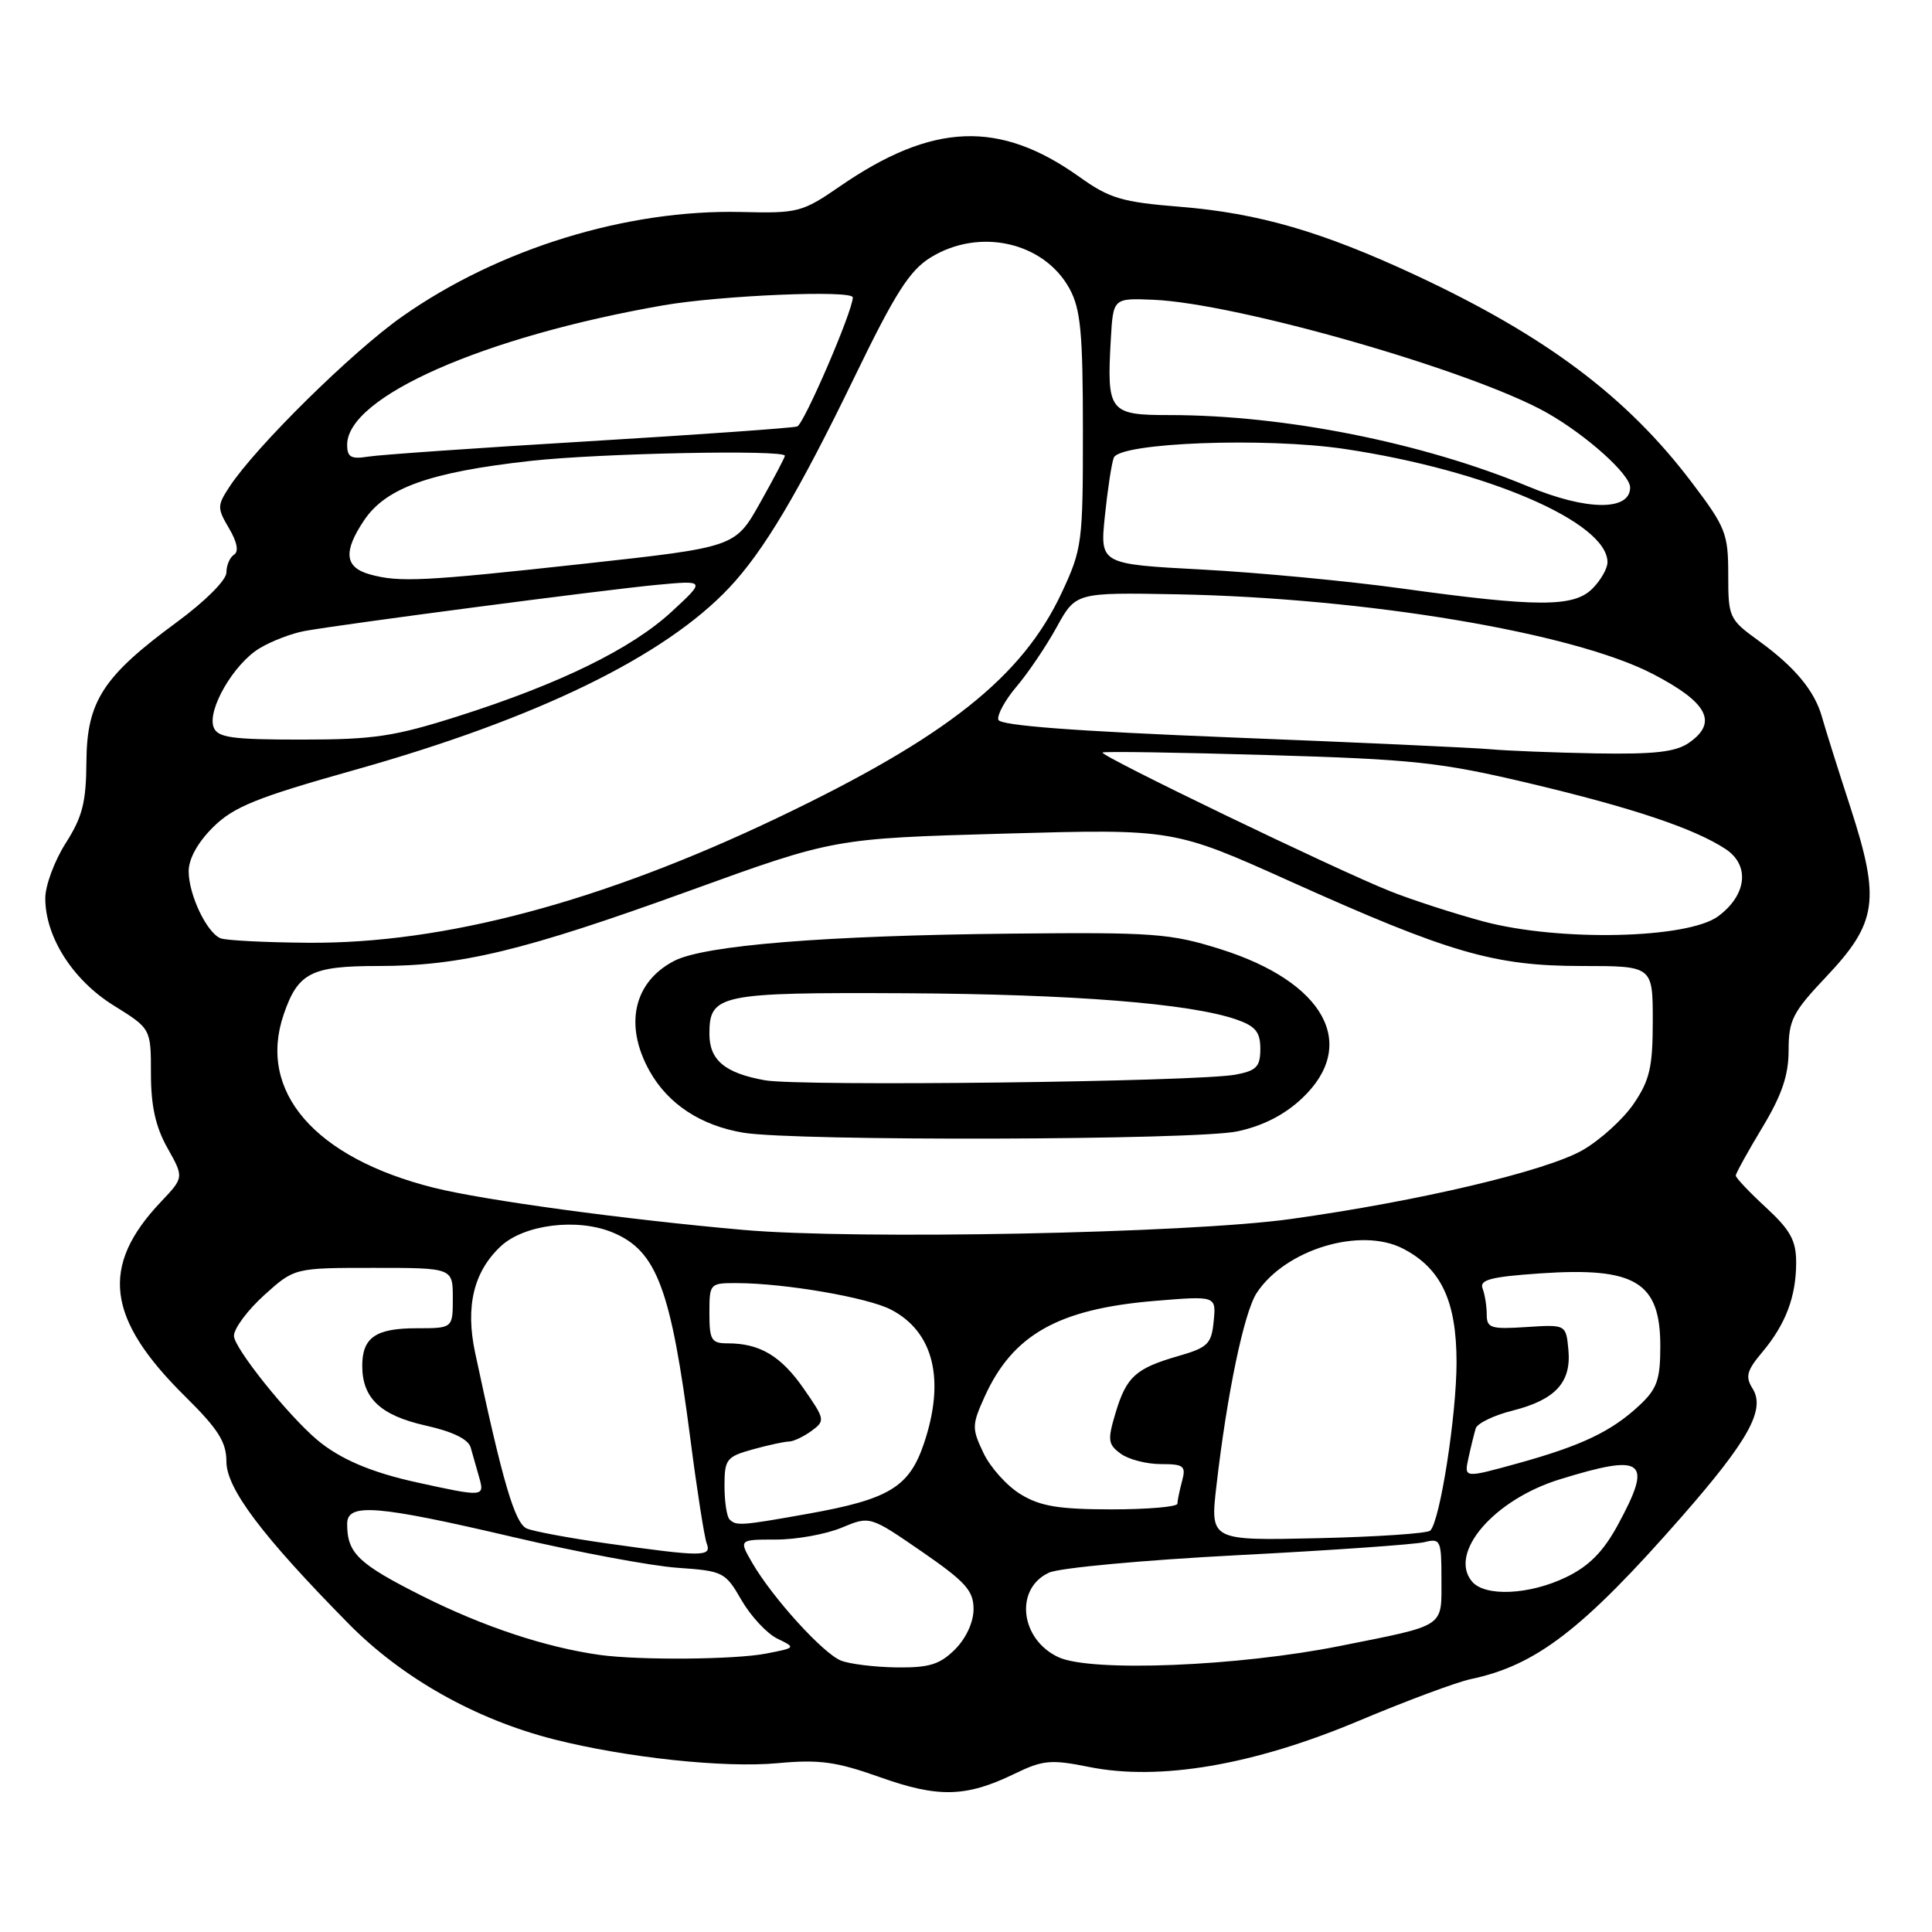 <?xml version="1.0" encoding="UTF-8" standalone="no"?>
<!DOCTYPE svg PUBLIC "-//W3C//DTD SVG 1.1//EN" "http://www.w3.org/Graphics/SVG/1.1/DTD/svg11.dtd" >
<svg xmlns="http://www.w3.org/2000/svg" xmlns:xlink="http://www.w3.org/1999/xlink" version="1.1" viewBox="0 0 256 256">
 <g >
 <path fill="currentColor"
d=" M 134.40 235.05 C 138.19 233.21 139.24 233.11 144.30 234.13 C 153.65 236.01 166.06 233.89 179.97 228.05 C 186.31 225.38 193.03 222.88 194.89 222.49 C 203.55 220.67 209.75 215.90 222.81 201.00 C 231.69 190.86 233.96 186.77 232.23 184.00 C 231.24 182.42 231.45 181.62 233.49 179.19 C 236.61 175.48 238.00 171.82 238.00 167.28 C 238.00 164.38 237.24 162.99 234.00 160.00 C 231.80 157.97 230.00 156.07 230.00 155.77 C 230.00 155.48 231.57 152.63 233.50 149.43 C 236.11 145.10 237.00 142.48 237.00 139.16 C 237.00 135.18 237.54 134.12 241.93 129.48 C 248.75 122.27 249.18 119.30 245.21 107.04 C 243.50 101.79 241.80 96.38 241.42 95.00 C 240.46 91.56 237.83 88.38 233.05 84.92 C 229.11 82.07 229.00 81.82 229.00 76.14 C 229.00 70.70 228.67 69.86 224.15 63.90 C 215.58 52.58 204.85 44.53 187.64 36.49 C 175.22 30.70 166.81 28.25 156.37 27.40 C 148.65 26.78 147.02 26.29 143.04 23.45 C 132.44 15.88 123.58 16.23 111.29 24.69 C 106.30 28.13 105.73 28.28 98.22 28.09 C 83.04 27.73 66.06 32.96 53.31 41.93 C 46.66 46.60 33.87 59.21 30.40 64.51 C 28.77 67.00 28.77 67.33 30.35 70.01 C 31.42 71.82 31.66 73.09 31.02 73.49 C 30.46 73.84 30.00 74.90 30.00 75.87 C 30.00 76.86 27.19 79.67 23.48 82.40 C 13.65 89.62 11.51 92.91 11.45 100.92 C 11.42 106.31 10.92 108.26 8.70 111.73 C 7.22 114.06 6.00 117.34 6.00 119.02 C 6.00 124.15 9.64 129.86 15.06 133.23 C 20.00 136.30 20.00 136.30 20.00 142.26 C 20.00 146.55 20.62 149.33 22.19 152.12 C 24.38 156.02 24.38 156.02 21.31 159.26 C 13.23 167.79 14.09 174.72 24.52 185.02 C 28.91 189.36 30.00 191.07 30.00 193.66 C 30.00 197.24 34.73 203.52 46.21 215.17 C 53.30 222.36 63.02 227.83 73.39 230.47 C 82.97 232.90 95.97 234.29 103.05 233.63 C 108.56 233.12 110.81 233.43 116.58 235.48 C 124.32 238.24 128.00 238.15 134.40 235.05 Z  M 111.42 220.03 C 109.04 219.07 102.37 211.72 99.69 207.11 C 97.89 204.00 97.89 204.00 102.82 204.00 C 105.54 204.00 109.45 203.29 111.51 202.43 C 115.27 200.86 115.27 200.86 122.14 205.59 C 127.94 209.59 129.00 210.77 129.00 213.21 C 129.00 214.94 128.02 217.07 126.55 218.55 C 124.53 220.56 123.13 220.99 118.80 220.94 C 115.88 220.90 112.56 220.49 111.42 220.03 Z  M 140.28 219.60 C 135.16 217.25 134.40 210.49 139.01 208.38 C 140.38 207.75 151.62 206.71 164.00 206.07 C 176.38 205.43 187.51 204.65 188.75 204.34 C 190.88 203.81 191.00 204.08 191.00 209.28 C 191.00 215.72 191.67 215.28 177.55 218.10 C 164.04 220.81 144.63 221.58 140.28 219.60 Z  M 79.50 219.29 C 72.33 218.29 64.09 215.56 55.97 211.49 C 47.45 207.20 46.00 205.82 46.00 201.92 C 46.00 199.12 49.88 199.43 68.00 203.67 C 76.53 205.67 86.32 207.50 89.77 207.74 C 95.83 208.16 96.11 208.30 98.26 212.04 C 99.49 214.16 101.62 216.45 102.99 217.12 C 105.48 218.33 105.47 218.34 101.50 219.11 C 97.36 219.91 84.75 220.01 79.50 219.29 Z  M 195.04 209.55 C 191.89 205.76 197.96 198.71 206.68 196.02 C 217.91 192.55 219.06 193.45 214.35 202.10 C 212.44 205.61 210.54 207.53 207.53 208.98 C 202.66 211.34 196.75 211.61 195.04 209.55 Z  M 80.50 204.52 C 75.55 203.82 70.74 202.93 69.81 202.54 C 68.22 201.87 66.61 196.40 62.96 179.26 C 61.65 173.13 62.75 168.52 66.34 165.15 C 69.44 162.24 76.53 161.36 81.21 163.32 C 87.03 165.75 88.90 170.75 91.49 190.76 C 92.36 197.50 93.33 203.68 93.64 204.51 C 94.33 206.30 93.11 206.30 80.50 204.52 Z  M 161.19 196.82 C 162.59 184.68 164.84 173.89 166.52 171.32 C 170.31 165.55 180.27 162.54 185.91 165.45 C 190.96 168.07 192.99 172.38 193.00 180.50 C 193.00 187.50 190.82 201.51 189.52 202.81 C 189.15 203.19 182.43 203.64 174.59 203.82 C 160.34 204.14 160.34 204.14 161.19 196.82 Z  M 96.67 201.33 C 96.30 200.97 96.00 198.96 96.00 196.88 C 96.00 193.36 96.26 193.02 99.75 192.05 C 101.81 191.48 103.98 191.01 104.56 191.01 C 105.14 191.00 106.47 190.37 107.52 189.61 C 109.36 188.26 109.33 188.08 106.50 184.01 C 103.50 179.68 100.69 178.00 96.43 178.00 C 94.26 178.00 94.00 177.57 94.00 174.00 C 94.00 170.04 94.04 170.00 97.75 170.02 C 104.09 170.05 114.96 171.93 118.04 173.52 C 123.73 176.46 125.29 182.85 122.40 191.35 C 120.45 197.06 117.77 198.67 107.08 200.58 C 98.18 202.17 97.55 202.21 96.67 201.33 Z  M 135.24 198.00 C 133.44 196.91 131.23 194.45 130.32 192.54 C 128.77 189.29 128.77 188.83 130.45 185.11 C 134.17 176.86 140.21 173.45 152.96 172.38 C 161.15 171.70 161.15 171.70 160.82 175.06 C 160.53 178.08 160.06 178.55 156.14 179.68 C 150.47 181.32 149.26 182.41 147.81 187.24 C 146.74 190.82 146.81 191.39 148.50 192.62 C 149.53 193.38 151.92 194.00 153.81 194.00 C 156.87 194.00 157.17 194.24 156.63 196.25 C 156.30 197.49 156.02 198.84 156.01 199.25 C 156.01 199.66 152.06 200.00 147.25 200.00 C 140.28 199.99 137.84 199.59 135.24 198.00 Z  M 55.26 196.43 C 49.17 195.10 45.02 193.32 42.00 190.77 C 38.08 187.45 31.00 178.59 31.00 177.01 C 31.00 176.03 32.80 173.61 35.00 171.62 C 39.01 168.00 39.01 168.00 49.50 168.00 C 60.00 168.00 60.00 168.00 60.00 172.00 C 60.00 176.00 60.00 176.00 55.20 176.00 C 49.78 176.00 48.00 177.23 48.00 180.98 C 48.00 185.27 50.42 187.55 56.39 188.89 C 59.99 189.69 62.07 190.71 62.37 191.81 C 62.63 192.74 63.13 194.51 63.49 195.75 C 64.24 198.36 64.10 198.37 55.26 196.43 Z  M 194.58 193.19 C 194.90 191.71 195.34 189.95 195.54 189.27 C 195.75 188.60 197.93 187.54 200.40 186.92 C 206.11 185.48 208.23 183.17 207.82 178.84 C 207.50 175.50 207.50 175.50 202.25 175.84 C 197.54 176.15 197.00 175.98 197.00 174.17 C 197.00 173.07 196.75 171.52 196.45 170.73 C 196.01 169.58 197.53 169.18 204.10 168.73 C 216.70 167.87 220.00 169.87 220.00 178.38 C 220.00 182.81 219.57 184.03 217.25 186.20 C 213.54 189.67 209.60 191.55 201.12 193.90 C 193.99 195.87 193.99 195.87 194.58 193.19 Z  M 98.50 162.97 C 82.87 161.59 64.08 159.04 57.48 157.38 C 41.70 153.43 34.08 144.62 37.60 134.39 C 39.49 128.89 41.23 128.00 50.13 128.00 C 61.07 128.00 69.38 125.99 91.31 118.05 C 110.50 111.10 110.50 111.10 133.00 110.46 C 155.50 109.83 155.50 109.83 171.00 116.80 C 192.07 126.28 198.00 128.00 209.61 128.00 C 219.00 128.00 219.00 128.00 219.00 135.27 C 219.00 141.38 218.60 143.12 216.49 146.23 C 215.11 148.27 212.07 151.03 209.74 152.38 C 204.93 155.16 188.02 159.16 171.00 161.53 C 157.45 163.42 113.52 164.29 98.50 162.97 Z  M 163.97 149.91 C 167.34 149.19 170.21 147.72 172.52 145.54 C 180.08 138.42 175.53 130.11 161.69 125.76 C 155.08 123.68 152.83 123.52 134.00 123.71 C 109.36 123.96 93.35 125.25 89.34 127.32 C 83.94 130.12 82.67 135.86 86.09 141.95 C 88.54 146.31 92.88 149.15 98.50 150.09 C 105.38 151.23 158.49 151.09 163.97 149.91 Z  M 29.23 124.33 C 27.40 123.60 25.00 118.55 25.00 115.45 C 25.00 113.79 26.21 111.61 28.25 109.59 C 30.98 106.90 33.98 105.68 47.00 102.02 C 71.11 95.24 88.07 86.98 96.65 77.85 C 101.22 72.98 105.80 65.28 113.27 49.87 C 118.61 38.85 120.53 35.83 123.31 34.12 C 129.77 30.13 138.34 32.06 141.73 38.27 C 143.19 40.96 143.49 44.10 143.49 57.00 C 143.50 71.89 143.39 72.74 140.70 78.50 C 135.47 89.71 125.41 97.68 103.00 108.38 C 79.69 119.50 58.81 125.06 40.84 124.92 C 35.15 124.88 29.93 124.61 29.23 124.33 Z  M 196.50 122.08 C 192.65 121.04 187.14 119.26 184.25 118.11 C 177.15 115.30 145.57 100.06 146.09 99.71 C 146.31 99.55 156.18 99.70 168.00 100.05 C 187.26 100.61 190.86 101.00 202.56 103.77 C 216.27 107.02 224.46 109.76 228.63 112.49 C 231.90 114.63 231.48 118.58 227.68 121.40 C 223.64 124.41 206.50 124.78 196.50 122.08 Z  M 197.50 99.28 C 195.30 99.08 179.81 98.37 163.08 97.71 C 142.43 96.89 132.54 96.14 132.29 95.38 C 132.09 94.76 133.17 92.77 134.71 90.96 C 136.24 89.15 138.64 85.61 140.02 83.09 C 142.55 78.50 142.55 78.50 156.02 78.75 C 180.98 79.23 208.45 83.82 219.00 89.30 C 226.26 93.06 227.67 95.72 223.83 98.40 C 222.07 99.64 219.30 99.96 211.53 99.83 C 206.01 99.73 199.70 99.48 197.50 99.28 Z  M 28.31 96.37 C 27.43 94.07 30.95 88.00 34.36 85.92 C 35.94 84.96 38.65 83.92 40.37 83.61 C 45.53 82.68 80.01 78.16 87.00 77.50 C 93.50 76.89 93.50 76.89 89.00 81.05 C 83.68 85.96 74.20 90.61 60.74 94.89 C 52.26 97.59 49.52 98.00 39.96 98.00 C 30.69 98.00 28.84 97.74 28.31 96.37 Z  M 185.70 77.97 C 178.65 77.00 166.79 75.87 159.32 75.47 C 145.75 74.75 145.75 74.75 146.40 68.39 C 146.76 64.89 147.29 61.41 147.58 60.65 C 148.35 58.65 167.63 57.92 178.17 59.49 C 197.00 62.30 213.00 69.20 213.00 74.50 C 213.00 75.33 212.10 76.90 211.00 78.00 C 208.53 80.47 203.75 80.47 185.70 77.97 Z  M 49.01 76.11 C 45.67 75.18 45.45 73.11 48.24 68.95 C 51.13 64.64 56.92 62.57 70.24 61.08 C 79.43 60.05 104.00 59.56 104.00 60.39 C 104.00 60.61 102.52 63.42 100.71 66.64 C 97.42 72.50 97.42 72.50 77.46 74.69 C 56.12 77.03 52.90 77.19 49.01 76.11 Z  M 202.50 64.46 C 188.47 58.64 170.20 55.00 154.98 55.00 C 146.97 55.00 146.64 54.58 147.19 44.95 C 147.50 39.50 147.50 39.50 152.82 39.72 C 164.01 40.20 195.21 49.16 205.00 54.71 C 210.22 57.67 216.00 62.86 216.00 64.59 C 216.00 67.73 210.24 67.68 202.50 64.46 Z  M 46.00 58.93 C 46.00 52.58 64.08 44.61 87.87 40.46 C 95.48 39.14 113.00 38.40 113.00 39.41 C 113.00 41.20 106.52 56.23 105.63 56.51 C 105.01 56.71 92.58 57.59 78.00 58.47 C 63.42 59.34 50.26 60.26 48.75 60.51 C 46.51 60.87 46.00 60.57 46.00 58.93 Z  M 101.34 143.14 C 96.05 142.19 94.00 140.47 94.00 137.00 C 94.00 131.76 95.28 131.49 119.91 131.61 C 142.18 131.73 157.71 132.96 163.86 135.10 C 166.37 135.98 167.00 136.76 167.00 138.98 C 167.00 141.34 166.49 141.87 163.75 142.39 C 158.71 143.35 106.01 143.98 101.34 143.14 Z "/>
</g>
</svg>